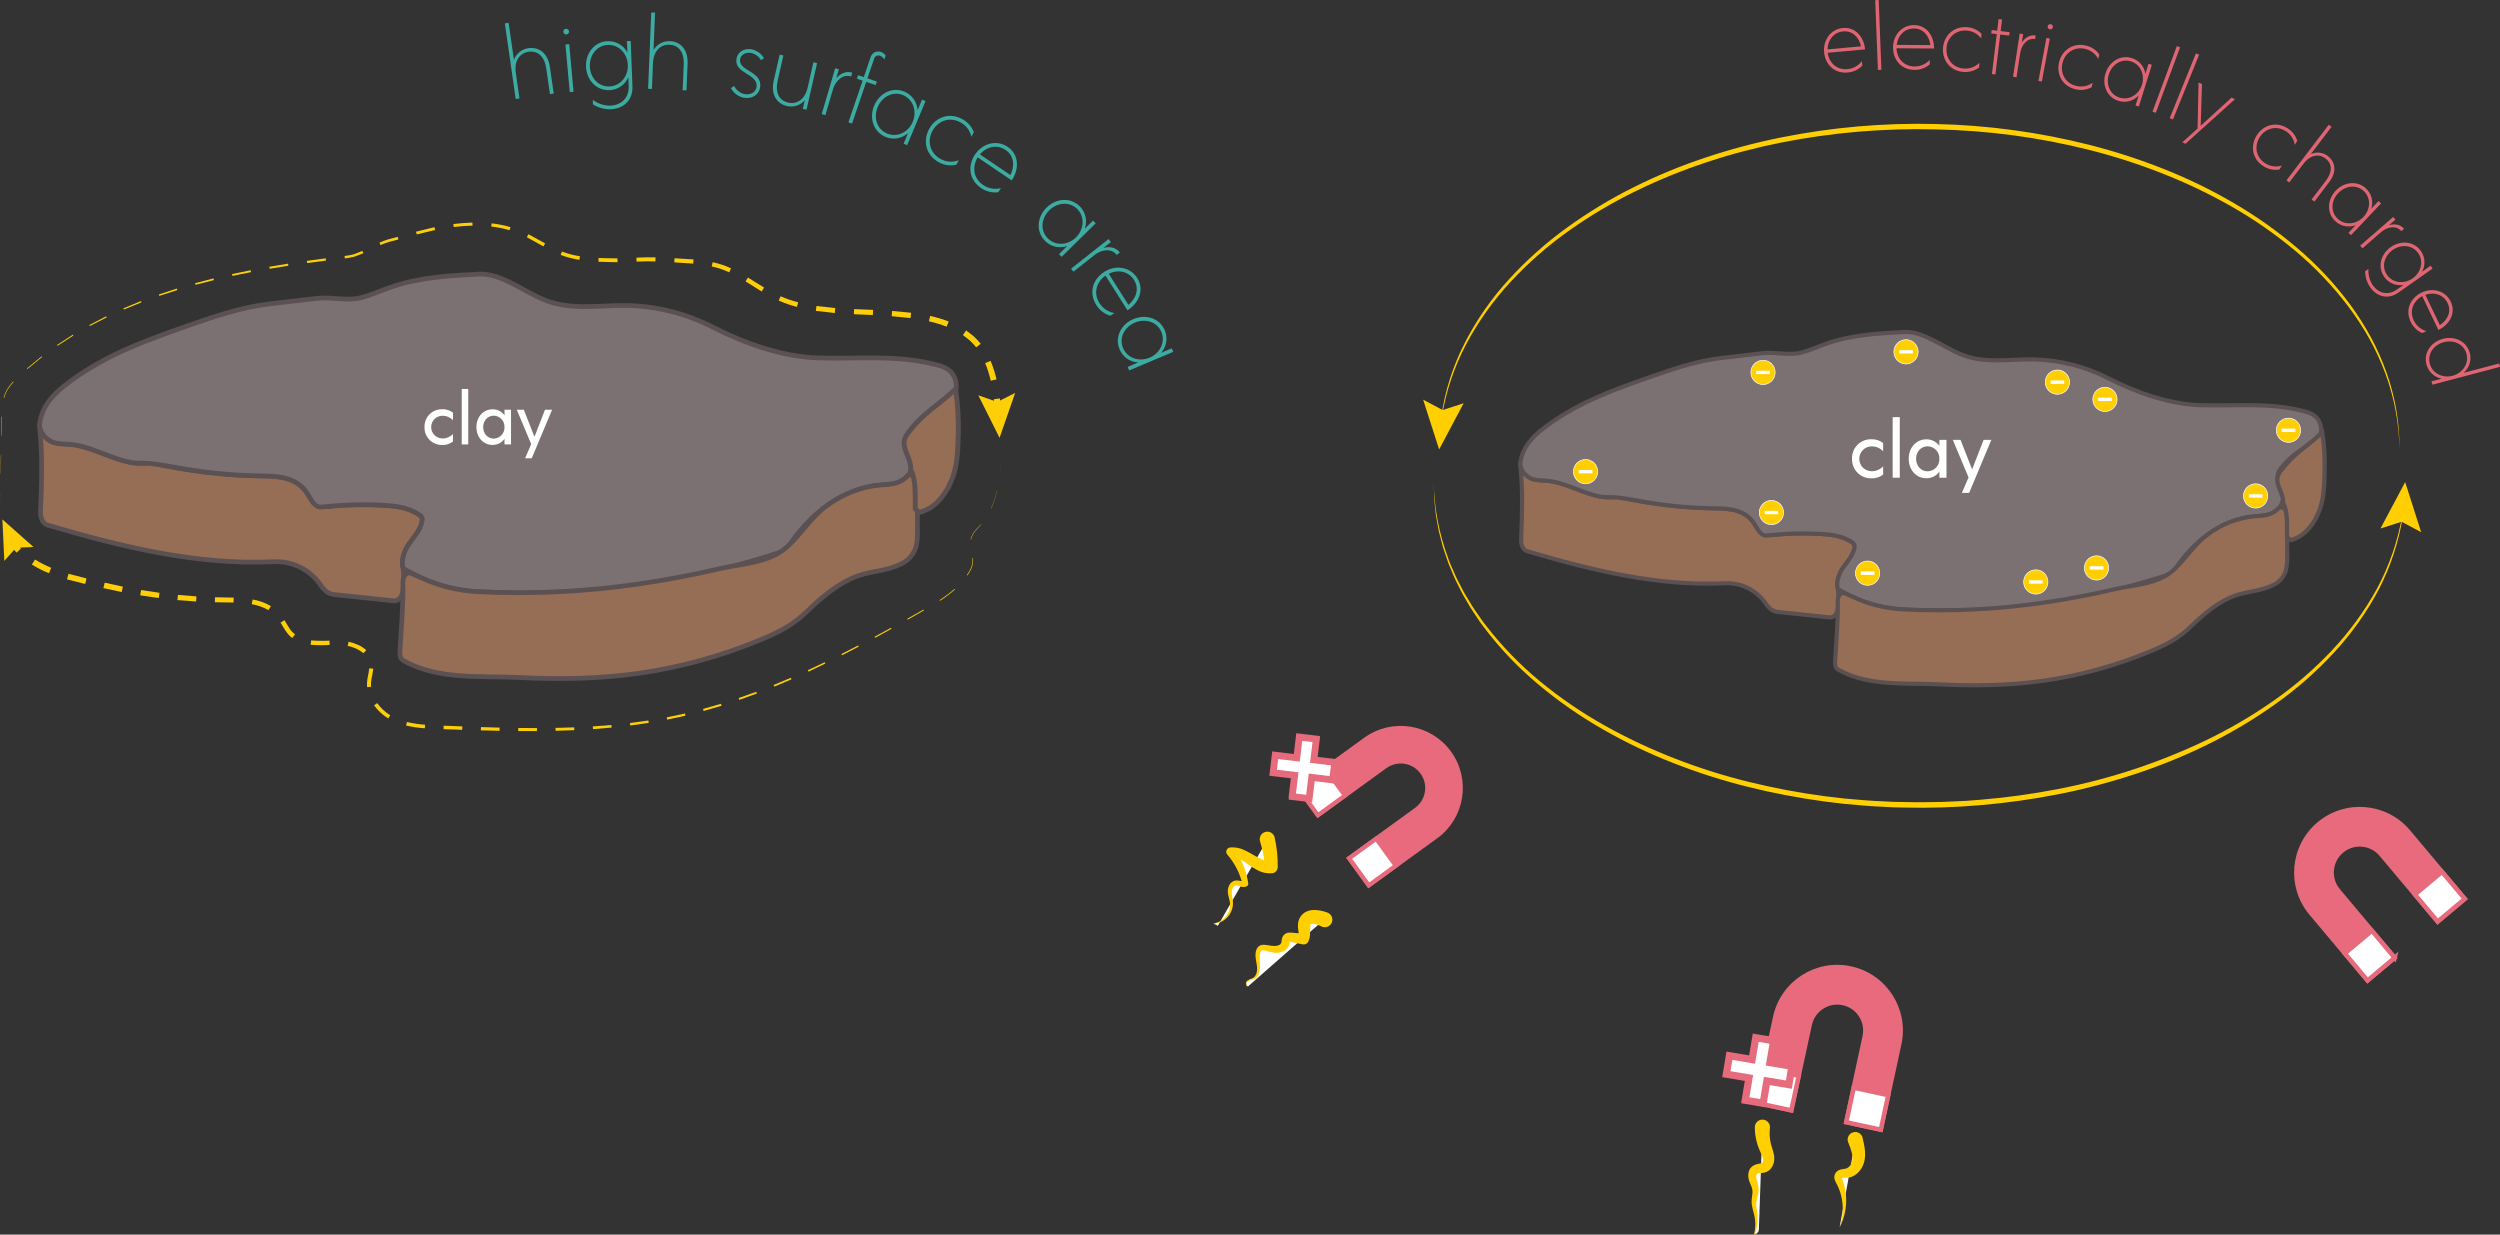 <?xml version="1.0" encoding="UTF-8"?><svg xmlns="http://www.w3.org/2000/svg" viewBox="0 0 1320.4 652.05"><rect x="0" y="0" width="1320.4" height="652.05" fill="#333333" stroke="none"/><defs><style>.f,.g{stroke-width:2.49px;}.f,.g,.h,.i,.j,.k,.l,.m,.n,.o,.p{stroke-miterlimit:10;}.f,.g,.h,.k,.l,.n{stroke:#5b5052;}.f,.h,.l,.n{fill:#966d55;}.g,.k{fill:#7c7172;}.h{stroke-width:2.59px;}.q,.r,.s,.t,.o,.p{fill:#fff;}.u,.j{fill:#ffcf01;}.v{fill:#fecf08;}.w{fill:#df6572;}.x{fill:#3caba2;}.r{stroke-miterlimit:10;stroke-width:2.36px;}.r,.s,.i,.t,.m,.o,.p{stroke:#e66b7c;}.s{stroke-miterlimit:10;stroke-width:2.36px;}.i{stroke-width:2.36px;}.i,.m{fill:#e86a7c;}.j{stroke:#fff;stroke-width:.35px;}.k,.l{stroke-width:2.18px;}.t{stroke-miterlimit:10;stroke-width:2.24px;}.m{stroke-width:2.24px;}.n{stroke-width:2.26px;}.o{stroke-width:3.62px;}.p{stroke-width:3.82px;}</style></defs><g id="a"/><g id="b"><g id="c"><path class="m" d="M696.07,430.54l12.44-9.02,23-16.67c6.27-4.58,15.06-3.21,19.64,3.05s3.21,15.06-3.05,19.64l-.09,.07-23,16.67-12.44,9.02,10.35,14.28,35.44-25.69c14.19-10.25,17.38-30.06,7.13-44.25-10.25-14.19-30.06-17.38-44.25-7.13l-.09,.06-35.44,25.69,10.35,14.28Z"/><rect class="t" x="716.06" y="446.44" width="17.64" height="17.64" transform="translate(-129.21 512.14) rotate(-35.94)"/><rect class="t" x="689.21" y="409.4" width="17.64" height="17.64" transform="translate(-112.59 489.33) rotate(-35.94)"/><path class="i" d="M946.05,586.41l3.43-15.88,6.34-29.36c1.72-8.02,9.61-13.14,17.64-11.42,8.02,1.72,13.14,9.61,11.42,17.64v.06l-6.35,29.36-3.43,15.88,18.23,3.94,9.77-45.24c3.93-18.08-7.54-35.93-25.63-39.86-18.08-3.93-35.93,7.54-39.86,25.63l-.02,.09-9.77,45.24,18.23,3.94Z"/><rect class="r" x="976.86" y="576.21" width="18.65" height="18.65" transform="translate(205.65 1425.88) rotate(-77.81)"/><rect class="r" x="929.58" y="566" width="18.65" height="18.65" transform="translate(178.34 1371.61) rotate(-77.81)"/><path class="i" d="M1264.73,505.85l-10.45-12.44-19.32-23c-5.29-6.27-4.49-15.65,1.78-20.94,6.27-5.29,15.65-4.49,20.94,1.78l.04,.05,19.32,23,10.45,12.44,14.28-12-29.77-35.44c-11.9-14.17-33.04-16.01-47.21-4.11-14.17,11.9-16.01,33.04-4.11,47.21l29.77,35.44,14.28-12Z"/><rect class="s" x="1279.31" y="464.27" width="18.65" height="18.65" transform="translate(-2.7 939.79) rotate(-40.03)"/><rect class="s" x="1242.27" y="495.38" width="18.65" height="18.65" transform="translate(-31.38 923.26) rotate(-40.03)"/><path class="q" d="M699.48,485.6c-3.29-1.35-7.78-2.4-9.83,.51-1.95,2.75,.14,6.77-1.17,9.87l-6.48-.94c-.63-.17-1.31-.11-1.91,.16-1.01,.61-.89,2.07-1.23,3.2-.59,1.93-2.78,2.96-4.8,3.03s-3.98-.58-5.98-.9c-.63-.14-1.28-.12-1.89,.06-.96,.49-1.62,1.43-1.76,2.5-.52,2.4,.14,4.88,.28,7.33,.13,2.45-.52,5.28-2.69,6.42-1.05,.55-2.36,.64-3.26,1.41s-.76,2.73,.43,2.7"/><path class="u" d="M697.96,489.3c-1.19-.61-2.45-1.05-3.76-1.32-.41-.08-.83-.1-1.25-.06-.17,0-.33,.05-.48,.13-.21,.16-.36,.41-.39,.67-.12,.64-.17,1.29-.14,1.94,0,.82,.04,1.76-.02,2.84-.05,1.24-.33,2.45-.83,3.58l-.1,.23c-.51,1.11-1.72,1.72-2.92,1.48l-6.25-1.27c-.54-.12-.85-.14-.74-.17,.12-.05,.23-.12,.32-.21,.11-.11,.15-.23,.12-.21-.15,.31-.25,.64-.3,.98-.06,.28-.14,.61-.26,.99-.13,.41-.31,.8-.52,1.17-.83,1.32-2.1,2.3-3.59,2.76-1.28,.41-2.63,.53-3.96,.35-1.13-.16-2.25-.41-3.34-.73-.51-.14-1-.27-1.48-.39-.38-.11-.77-.17-1.16-.19-.22-.01-.43,.06-.59,.2-.25,.24-.45,.53-.57,.85-.31,.87-.46,1.79-.45,2.71-.06,1.99,.4,4.15,.07,6.45-.14,1.14-.53,2.24-1.12,3.23-.61,1.01-1.57,1.76-2.69,2.11-1.02,.16-1.99,.54-2.85,1.1-.33,.38-.49,.87-.46,1.37-.03,.54,.37,1,.91,1.05-.28,.03-.55-.08-.74-.28-.18-.21-.31-.47-.35-.75-.1-.57,.03-1.15,.36-1.62,.83-.72,1.81-1.25,2.87-1.54,1.88-.78,2.6-2.86,2.65-4.81,.08-1.96-.57-3.98-.78-6.23-.14-1.2-.07-2.41,.22-3.59,.19-.7,.52-1.34,.99-1.89,.57-.65,1.34-1.07,2.19-1.19,.67-.08,1.34-.07,2,.04,.56,.07,1.11,.15,1.64,.23,.97,.18,1.95,.28,2.93,.32,.79,.03,1.58-.12,2.3-.45,.55-.22,.99-.63,1.25-1.16,.03-.1,.06-.2,.08-.3,.02-.13,.05-.32,.07-.57,.05-.72,.21-1.43,.45-2.1,.23-.57,.59-1.08,1.05-1.49,.5-.44,1.1-.74,1.74-.89,.8-.15,1.62-.17,2.43-.05l6.35,.57-3.03,1.71c.16-1.27,.11-2.56-.16-3.81-.15-1.07-.18-2.15-.1-3.23,.13-1.47,.66-2.87,1.54-4.06,.95-1.26,2.26-2.19,3.76-2.68,1.25-.4,2.56-.57,3.88-.5,2.13,.13,4.22,.57,6.22,1.32h.04c2.09,.74,3.19,3.03,2.46,5.12-.73,2.08-3,3.18-5.09,2.46-.15-.06-.31-.12-.45-.19Z"/><path class="q" d="M669.37,443.46c1.26,4.71,1.97,9.55,2.11,14.42-7.7,1.15-13.66-8.45-21.43-7.97,3.88,4.91,6.52,10.69,7.7,16.84-1.56,.74-3.37-.61-5.09-.4-1.99,.24-3.14,2.5-3.15,4.51s.74,3.94,.91,5.94c.25,5.53-3.82,10.31-9.31,10.95l2.1,1.21"/><path class="u" d="M673.23,442.43c1.14,5.04,1.68,10.2,1.61,15.36v.22c-.03,1.63-1.25,2.99-2.86,3.19-2.55,.25-5.12-.23-7.4-1.38-1.89-.95-3.69-2.06-5.39-3.32-1.47-1.09-3-2.09-4.59-2.98-1.34-.78-2.85-1.21-4.39-1.26l1.69-3.8c3.87,5.32,6.4,11.5,7.37,18.01l.02,.11c.1,.66-.26,1.3-.87,1.57-.95,.38-2,.43-2.98,.14-.79-.2-1.4-.44-1.92-.55-.4-.12-.83-.1-1.22,.05-.42,.2-.77,.51-1.01,.9-.3,.46-.51,.97-.62,1.51-.11,.58-.14,1.18-.08,1.77,.09,1.26,.43,2.61,.58,4.07,.27,2.96-.69,5.9-2.67,8.11-1.84,2.2-4.51,3.54-7.37,3.73l.04-.2,2.05,1.3-2.16-1.11c-.05-.03-.07-.09-.04-.14,.02-.03,.04-.05,.08-.06h.01c2.69-.4,5.1-1.88,6.66-4.1,1.58-2.09,2.22-4.73,1.77-7.31-.24-1.28-.69-2.58-.93-4.05-.14-.77-.17-1.57-.09-2.35,.1-.83,.35-1.63,.74-2.37,.43-.82,1.08-1.5,1.88-1.96,.86-.46,1.84-.62,2.8-.47,.84,.11,1.53,.31,2.1,.39,.35,.1,.73,.08,1.07-.08l-.85,1.68c-1.38-5.79-4.13-11.17-8.03-15.67-.83-.95-.73-2.4,.22-3.23,.36-.31,.8-.5,1.27-.55l.2-.02c2.36-.17,4.73,.25,6.88,1.23,1.89,.85,3.72,1.81,5.48,2.9,1.51,.94,3.1,1.74,4.75,2.41,1.25,.53,2.63,.69,3.97,.45l-2.86,3.42c-.34-4.58-1.21-9.1-2.6-13.47-.7-2.1,.43-4.36,2.53-5.06,2.1-.7,4.36,.43,5.06,2.53,.01,.03,.02,.07,.03,.1,.04,.11,.07,.22,.09,.33v.03Z"/><path class="q" d="M979.95,602.19c1.05,3.31,2.11,6.74,1.64,10.18s-2.92,6.87-6.36,7.27c-1.51,.18-3.45-.04-4.16,1.3-.52,.97,0,2.13,.45,3.13,3.42,7.66,3.46,16.39,.11,24.08"/><path class="u" d="M983.76,600.99c.63,2.37,1.06,4.79,1.28,7.23,.1,1.37,.04,2.74-.17,4.1-.22,1.45-.7,2.85-1.4,4.14-.69,1.31-1.63,2.47-2.75,3.43-1.19,1.02-2.62,1.73-4.16,2.04-.39,.07-.77,.12-1.17,.14-.36,.02-.66,.01-.95,.01-.56-.01-1.02-.02-1.31,0-.32,.03-.27,.04-.22-.11,.04-.09-.04-.26-.06-.01,.03,.39,.12,.77,.27,1.13l.57,1.66,.48,1.7,.38,1.72c.43,2.29,.6,4.61,.52,6.94-.15,4.55-1.33,9.01-3.45,13.04,1.46-4.16,1.95-8.59,1.45-12.97-.24-2.13-.71-4.22-1.42-6.24l-.56-1.48-.65-1.43-.74-1.41c-.36-.63-.63-1.32-.79-2.03-.11-.5-.12-1.02-.05-1.53,.1-.59,.32-1.15,.67-1.65,.35-.48,.79-.88,1.31-1.18,.41-.23,.86-.42,1.32-.54,.66-.16,1.33-.28,2-.36,.27-.04,.52-.07,.72-.12,.19-.05,.32-.09,.48-.15,1.31-.62,2.28-1.78,2.69-3.17,.25-.73,.38-1.49,.36-2.26,0-.86-.11-1.72-.3-2.56-.5-1.95-1.16-3.85-1.96-5.7-.83-2.05,.17-4.39,2.22-5.21s4.39,.17,5.21,2.22c.08,.19,.14,.38,.18,.58Z"/><path class="q" d="M930.82,595.59c-.17,3.64,.38,7.27,1.63,10.69,.79,1.73,1.35,3.55,1.67,5.43,.17,1.89-.55,4.03-2.26,4.86-1.51,.73-3.44,.3-4.85,1.21-1.56,1.01-1.79,3.25-1.35,5.06s1.37,3.5,1.53,5.36c.2,2.19-.69,4.33-.82,6.52-.14,2.36,.61,4.67,.98,7,.54,3.38,.29,6.83-.71,10.1,1.25-.17,2.21-1.19,2.32-2.44"/><path class="u" d="M934.81,595.78c-.26,2.23-.2,4.49,.17,6.71,.19,1.13,.47,2.25,.82,3.35,.5,1.39,.88,2.82,1.16,4.27,.07,.43,.11,.87,.14,1.3,.02,.48,0,.96-.04,1.44-.1,.97-.36,1.92-.78,2.8-.46,.99-1.14,1.85-1.99,2.53-.86,.67-1.88,1.1-2.96,1.25-.89,.14-1.58,.13-2.1,.17-.31,.01-.63,.06-.93,.14-.18,.06-.33,.19-.41,.37-.18,.33-.28,.69-.3,1.06-.04,.47-.02,.94,.08,1.4,.1,.53,.26,1.11,.44,1.73,.49,1.41,.75,2.88,.76,4.37-.11,1.41-.37,2.8-.8,4.15-.34,1.13-.51,2.31-.48,3.49,.08,2.38,.81,5.07,.72,7.77-.02,2.66-.51,5.3-1.44,7.8l-.23-.28c1.21-.1,2.18-1.03,2.34-2.23-.04,1.32-1,2.43-2.29,2.66-.11,.02-.22-.06-.24-.17h0s0-.06,0-.08v-.03c.61-2.49,.77-5.06,.48-7.6-.15-1.25-.39-2.49-.74-3.71-.38-1.29-.69-2.59-.92-3.91-.2-1.41-.18-2.84,.05-4.25,.22-1.17,.31-2.36,.27-3.55-.17-1.1-.52-2.18-1.02-3.17-.25-.6-.53-1.24-.77-1.97-.26-.79-.41-1.62-.45-2.45-.05-.93,.09-1.86,.41-2.74,.38-1.06,1.08-1.97,2-2.61,.83-.54,1.77-.9,2.75-1.06,.77-.15,1.38-.23,1.76-.35,.41-.13,.45-.21,.55-.34,.12-.18,.22-.39,.27-.6,.08-.32,.12-.65,.1-.97,0-.17-.03-.34-.06-.51-.04-.2-.09-.41-.15-.62-.37-1.07-.81-2.11-1.31-3.11-1.85-4.02-2.82-8.4-2.84-12.83v-.07c0-2.21,1.81-4,4.02-3.99,2.19,0,3.96,1.77,3.99,3.95,0,.16,0,.33-.03,.49Z"/><path class="o" d="M682.44,420.71l1.35-11.22-11.38-1.37,1.11-9.25,11.38,1.37,1.33-10.97,9.01,1.09-1.33,10.97,11.06,1.33-1.11,9.25-11.06-1.33-1.35,11.22-9.01-1.08Z"/><path class="p" d="M921.76,581.11l1.98-11.78-11.95-2,1.63-9.72,11.95,2,1.94-11.52,9.46,1.59-1.94,11.52,11.61,1.94-1.63,9.72-11.61-1.94-1.98,11.78-9.46-1.59Z"/></g><g id="d"><path class="l" d="M973.56,299.64c-2.12,3.01-3.96,7.47-2.86,11.49,.46,2.44,.19,5.29,.02,9.48-.13,3.24-2.05,5.72-4.29,5.49-8.83-.93-17.65-1.86-26.48-2.79-1.63-.02-3.23-.51-4.59-1.41-1.19-1.06-2.23-2.27-3.1-3.61-4.94-6.86-13.04-10.71-21.48-10.23-35.14,1.64-69.76-6.78-104.21-16.94-1.96-.58-3.29-3.17-3.18-6.06,.49-13.1,1.02-25.3-.34-38.29,.28-.41-.37-1.82-.07-2.23-.26,3.77,3.14,7.12,5.72,8.19,2.68,1.13,5.52,.94,8.31,1.16,12.11,1.02,24.46,10.6,36.5,8.56,.32-.06,.64-.05,.96,.02,16.89,3.77,34.13,5.79,51.44,6.01,7.55,.09,16.22,.55,21.08,8.85,2.03,3.47,4.96,5.62,8.09,5.29,8.89-.92,17.84-1.12,26.76-.61,5.61,.35,11.37,1,16.45,4.46,.53,.3,.93,.78,1.15,1.35,.15,.7,.11,1.42-.11,2.1-1.04,4.05-3.66,6.68-5.78,9.73Z"/><path class="k" d="M1225.88,227.75c-.29,2.66-1.82,5.03-4.14,6.37-1.11,.73-2.28,1.38-3.49,1.95-5.07,2.6-9.54,6.24-13.12,10.67-1.07,1.13-1.8,2.55-2.1,4.08-.61,4.33,3.27,8.07,2.84,12.55-.26,2.06-1.23,3.95-2.75,5.37-.71,.77-1.55,1.41-2.47,1.91-3.07,1.79-6.67,1.76-10.05,2.04-16.39,1.38-32.28,12.46-43.26,30.09-45.73,15.31-93.96,21.78-142.11,19.08-9.44-.45-18.69-2.79-27.21-6.87-2.43-1.13-4.85-2.42-7.32-3.86-1.1-4.02,.74-8.47,2.86-11.49,.5-.69,1-1.38,1.52-2.04,1.73-2.29,3.46-4.58,4.27-7.69,.22-.68,.26-1.4,.11-2.1-.22-.57-.62-1.04-1.15-1.35-5.09-3.45-10.85-4.11-16.45-4.46-9.54-.54-19.11-.27-28.6,.82-2.68,.31-4.31-1.98-5.98-5.02-4.81-8.76-13.66-9.23-21.35-9.32-7.27-.09-14.53-.53-21.78-1.26-7.17-.72-14.2-1.91-21.33-3.2-3.01-.53-6.02-1-9.03-1.32-2.88-.28-5.76,.06-8.62-.44-3.2-.66-6.33-1.58-9.37-2.76-6.19-2.29-12.36-5.08-18.77-5.62-2.79-.22-5.63-.03-8.31-1.16-2.58-1.07-5.98-4.42-5.72-8.19,0-.15,.02-.29,.04-.44,1.21-8.03,6.41-13.31,11.39-17.23,17.54-13.78,37.15-20.74,56.55-27.55,11.3-3.95,22.13-7.66,33.69-9.6,2.45-.41,4.91-.69,7.38-.97,6.37-.75,12.73-1.47,19.1-2.23,6.3-.72,13.68,1.32,19.9-.22,4.48-1.1,8.83-3.11,13.25-4.68,13.53-4.8,27.56-5.55,41.46-6.28,10.31-.5,20.76,8.32,30.74,12.14,12.15,4.68,24.98,2.13,37.58,2.35,13.89,.3,27.52,3.78,39.86,10.17,15.09,7.69,32.32,13.53,48.32,14.03,18.58,.56,36.72-1.69,55.17,3.33,2.14,.45,4.14,1.44,5.78,2.89,1.94,1.99,2.91,4.73,2.66,7.5Z"/><path class="l" d="M1208.02,293.24c.15,2.83-.13,5.66-.82,8.41-.02,.06-.04,.09-.06,.16-1.16,3.27-3.62,5.91-6.8,7.31-6.39,3.17-13.31,3.14-19.88,5.46-8.14,2.89-16.1,9.24-23.01,16.01-7.01,6.86-13.91,10.18-22.15,13.59-17.67,7.34-36.18,12.46-55.11,15.24-18.65,2.7-37.43,2.97-56.14,2.03-16.7-.84-36.93,1.23-52.71-7.52-.83-.37-1.5-1.05-1.86-1.88-.27-.93-.35-1.9-.24-2.86,.58-10.78,1.6-20.98,1.37-31.52-.07-3.01,1.9-5.21,3.88-4.26,1.22,.59,2.46,1.06,3.55,1.58,8.52,4.08,17.78,6.42,27.21,6.87,24.84,1.23,49.74,.02,74.34-3.6,12.46-1.81,24.88-4.16,37.25-7.05,9.6-2.23,22.78-2.5,31.11-10.11,6.38-5.83,11.13-13.74,18.03-18.77,7.17-5.41,15.7-8.75,24.64-9.64,3.38-.28,6.97-.25,10.05-2.04,.21-.1,.41-.21,.61-.35,.68-.45,1.3-.98,1.86-1.57,1.89-1.98,4.53-.17,4.71,3.21,.08,1.56,.09,3.14,.1,4.7,0,1.48,.02,2.92,.02,4.39,.02,4.05,.04,8.13,.07,12.21Z"/><path class="n" d="M1224.12,271.77c-1.46,3.31-3.53,6.3-6.1,8.84-2.22,2.21-4.98,3.81-7.99,4.66-.75-.42-1.45-.93-2.09-1.5,0-1.53-.02-3.03-.02-4.56-.02-4.82-.05-9.84-2.14-13.79,.45-4.66-3.58-8.54-2.95-13.04,.31-1.59,1.07-3.06,2.18-4.24,3.77-4.79,8.17-9.04,13.09-12.63,1.98-1.56,4.91-3.94,8.46-7.08,.96,6.64,1.37,13.35,1.22,20.06-.19,8.76-.35,16.04-3.65,23.29Z"/><path class="u" d="M1269.19,272.01c-2.1,13.66-6.4,26.89-12.74,39.18-6.46,12.23-14.5,23.56-23.92,33.7-9.41,10.14-19.84,19.27-31.14,27.24-11.27,8-23.17,15.08-35.58,21.17-12.41,6.09-25.22,11.3-38.35,15.6-13.12,4.33-26.49,7.85-40.04,10.52-13.55,2.67-27.23,4.61-40.99,5.79-13.76,1.23-27.57,1.66-41.38,1.3-1.73-.04-3.45-.04-5.18-.12l-5.17-.27c-3.45-.2-6.9-.29-10.34-.64l-10.32-.91-10.28-1.24c-13.69-1.84-27.26-4.43-40.67-7.76-13.41-3.34-26.58-7.55-39.44-12.61-12.87-5.03-25.35-11.01-37.33-17.9-12-6.87-23.36-14.79-33.95-23.67-10.61-8.87-20.18-18.92-28.51-29.96l-1.56-2.06c-.53-.68-.97-1.43-1.46-2.14l-2.88-4.31c-1-1.41-1.84-2.92-2.71-4.41l-2.61-4.47c-.84-1.51-1.56-3.08-2.35-4.62-.75-1.55-1.59-3.06-2.26-4.66l-2-4.78-1-2.39c-.31-.81-.56-1.63-.84-2.45l-1.66-4.9-.41-1.23-.33-1.25-.65-2.5c-.42-1.67-.9-3.33-1.27-5.01l-.93-5.09-.46-2.54c-.17-.84-.2-1.71-.31-2.56l-.53-5.14c-.24-1.71-.18-3.44-.26-5.15l-.14-5.16c.25,13.76,2.84,27.38,7.66,40.27,.29,.8,.56,1.62,.88,2.42l1.03,2.36,2.06,4.71c.69,1.57,1.55,3.06,2.32,4.59,.8,1.51,1.54,3.06,2.4,4.54l2.66,4.4c.89,1.47,1.74,2.95,2.75,4.33l2.92,4.23c.5,.7,.95,1.43,1.48,2.09l1.58,2.02c8.39,10.84,17.97,20.71,28.56,29.41,10.59,8.7,21.93,16.45,33.88,23.14,11.96,6.69,24.37,12.53,37.15,17.48,12.77,4.98,25.86,9.12,39.17,12.38,13.31,3.27,26.8,5.8,40.39,7.58l10.21,1.2,10.24,.87c3.41,.34,6.84,.42,10.26,.61l5.13,.25c1.71,.07,3.43,.06,5.14,.1,3.43,.03,6.85,.15,10.28,.11l10.28-.15,10.27-.46,2.57-.12,2.56-.2,5.12-.4c13.66-1.13,27.25-3,40.71-5.62,26.95-5.18,53.12-13.78,77.89-25.6,12.36-5.92,24.22-12.83,35.47-20.66,11.27-7.8,21.71-16.75,31.12-26.71,9.43-9.96,17.55-21.08,24.17-33.1,6.48-12.13,10.96-25.21,13.29-38.76l.36,.05Z"/><polygon class="u" points="1257.26 279.15 1268.43 275.55 1278.77 281.1 1270.32 254.63 1257.26 279.15"/><path class="q" d="M978.15,242.31c-.18-5.52,4.14-10.13,9.66-10.31,.18,0,.36,0,.54,0,2.25-.1,4.46,.61,6.24,2v4.36c-1.52-1.65-3.67-2.6-5.92-2.6-3.62-.07-6.61,2.81-6.68,6.44-.07,3.62,2.81,6.61,6.44,6.68,.08,0,.16,0,.25,0,2.25,0,4.39-.95,5.92-2.6v4.36c-1.78,1.39-3.99,2.1-6.24,2-5.52,.12-10.08-4.26-10.2-9.78,0-.18,0-.36,0-.54Z"/><path class="q" d="M999.63,220.31h3.76v31.99h-3.76v-31.99Z"/><path class="q" d="M1028.07,232.31v20h-3.76v-3.2c-1.58,2.2-4.13,3.5-6.84,3.48-5.56,0-9.36-4.52-9.36-10.28s3.8-10.28,9.36-10.28c2.71-.02,5.26,1.28,6.84,3.48v-3.2h3.76Zm-3.76,10c.13-3.52-2.62-6.47-6.14-6.6h-.06c-3.6,0-6.12,2.96-6.12,6.6s2.52,6.64,6.12,6.64c3.54-.11,6.31-3.07,6.2-6.61v-.03h0Z"/><path class="q" d="M1051.75,232.31l-11.72,28h-3.84l3.52-8.16-8.32-19.84h4.08l6.12,15.6,6.08-15.6h4.08Z"/><path class="u" d="M761.2,220.09c1.97-13.58,6.16-26.75,12.42-38.96,6.26-12.23,14.13-23.55,23.42-33.67,9.27-10.13,19.55-19.28,30.68-27.31,11.12-8.04,22.88-15.16,35.16-21.28,12.27-6.13,24.97-11.37,38-15.68,13.01-4.34,26.27-7.87,39.72-10.57,26.91-5.41,54.33-7.8,81.76-7.13,27.44,.61,54.72,4.32,81.32,11.06,13.29,3.38,26.35,7.61,39.1,12.68,12.76,5.05,25.12,11.06,36.96,17.98,11.86,6.91,23.08,14.85,33.53,23.75,10.47,8.88,19.88,18.94,28.05,29.98,4.05,5.53,7.72,11.34,10.98,17.37,3.24,6.04,6.01,12.32,8.28,18.79,4.58,12.93,6.86,26.56,6.73,40.27-.09-6.83-.77-13.63-2.02-20.34-1.23-6.7-3.05-13.29-5.42-19.68-2.36-6.39-5.21-12.58-8.52-18.53-3.33-5.93-7.05-11.63-11.16-17.06-8.22-10.85-17.65-20.72-28.1-29.44-10.44-8.72-21.64-16.5-33.46-23.23-11.82-6.73-24.11-12.6-36.78-17.56-12.66-4.99-25.63-9.15-38.83-12.46-26.42-6.61-53.51-10.21-80.74-10.72-27.23-.69-54.45,1.61-81.17,6.87-13.35,2.64-26.52,6.1-39.44,10.37-6.46,2.14-12.84,4.48-19.15,7.03-6.29,2.58-12.5,5.35-18.61,8.33-12.23,5.95-23.96,12.9-35.06,20.76-11.11,7.86-21.38,16.83-30.67,26.78-9.3,9.94-17.26,21.06-23.68,33.08-6.4,12.06-10.78,25.08-12.97,38.55l-.35-.05Z"/><polygon class="u" points="773.04 212.98 761.94 216.57 751.65 211.08 760.09 237.39 773.04 212.98"/><path class="w" d="M965.31,27.88c.69,5.21,4.7,9.15,10.39,8.64,3.06-.24,5.86-1.8,7.68-4.26l.21,2.39c-2.04,2.13-4.8,3.43-7.74,3.66-7.12,.64-11.87-4.39-12.43-10.77s3.47-12.16,9.95-12.75c6.66-.6,11.12,4.82,11.69,11.3l-19.76,1.79Zm17.62-3.4c-1.01-4.67-4.44-8.34-9.4-7.9-5.05,.46-8.21,4.58-8.29,9.5l17.69-1.6Z"/><path class="w" d="M990.41,.08l1.84-.08,1.43,36.86-1.84,.08L990.41,.08Z"/><path class="w" d="M1001.66,25.51c.19,5.26,3.79,9.57,9.51,9.6,3.06,.05,6-1.23,8.06-3.5l-.02,2.4c-2.24,1.92-5.1,2.96-8.05,2.9-7.15-.04-11.39-5.51-11.34-11.92s4.62-11.77,11.13-11.74c6.69,.04,10.6,5.87,10.55,12.37l-19.83-.12Zm17.87-1.69c-.56-4.75-3.61-8.74-8.6-8.77-5.07-.03-8.61,3.77-9.16,8.66l17.76,.11Z"/><path class="w" d="M1026.22,25.34c.48-6.39,5.44-11.49,12.57-10.98,2.95,.15,5.73,1.41,7.79,3.52l-.18,2.48c-1.81-2.5-4.65-4.05-7.74-4.21-5.35-.48-10.08,3.46-10.56,8.81-.02,.17-.03,.34-.03,.51-.4,5.43,3.12,10.3,9.1,10.73,3.08,.28,6.12-.84,8.28-3.06l-.19,2.48c-2.35,1.79-5.28,2.64-8.23,2.37-7.13-.51-11.28-6.27-10.81-12.66Z"/><path class="w" d="M1061.17,18.78l-4.72-.56-2.56,21.11-1.83-.22,2.56-21.11-2.93-.35,.22-1.79,2.93,.35,.74-6.13,1.83,.22-.74,6.13,4.72,.56-.22,1.79Z"/><path class="w" d="M1075.15,18.74l-.29,1.91c-3.95-.74-7.15,2.79-7.85,7.35l-1.97,12.81-1.82-.28,3.51-22.8,1.82,.28-.69,4.47c1.47-2.3,3.97-4.25,7.3-3.75Z"/><path class="w" d="M1080.83,20.05l1.81,.33-4.21,22.68-1.81-.33,4.21-22.68Zm.68-6.16c.13-.75,.85-1.25,1.61-1.12,.75,.13,1.25,.85,1.12,1.61h0c-.13,.76-.85,1.26-1.61,1.13-.75-.13-1.25-.85-1.12-1.61h0Z"/><path class="w" d="M1087.5,32.95c1.46-6.24,7.15-10.51,14.12-8.9,2.89,.61,5.44,2.28,7.14,4.69l-.57,2.43c-1.39-2.75-3.96-4.72-6.98-5.36-5.84-1.35-10.66,2.26-11.91,7.56-1.24,5.3,1.48,10.67,7.31,12.02,3,.76,6.17,.12,8.65-1.74l-.57,2.43c-2.6,1.41-5.63,1.79-8.49,1.06-6.96-1.61-10.16-7.95-8.7-14.19Z"/><path class="w" d="M1136.52,34.23l-6.86,22.03-1.76-.54,1.65-5.29c-2.7,2.92-6.84,4.03-10.64,2.85-6.12-1.89-8.79-8.36-6.88-14.49,1.92-6.17,7.8-10,13.92-8.11,3.8,1.16,6.59,4.41,7.15,8.34l1.66-5.33,1.76,.54Zm-5.21,10.51c1.62-5.2-.75-10.76-5.86-12.34s-10.05,1.72-11.67,6.92,.59,10.66,5.7,12.24,10.21-1.63,11.83-6.82Z"/><path class="w" d="M1149.72,24.34l1.73,.64-12.85,34.61-1.73-.64,12.85-34.61Z"/><path class="w" d="M1159.79,28.2l1.71,.69-13.84,34.22-1.71-.69,13.84-34.22Z"/><path class="w" d="M1180.42,52.38l-26.14,23.56-1.68-.77,8.07-7.27,.52-24.34,1.8,.83-.67,22.04,16.3-14.87,1.8,.83Z"/><path class="w" d="M1191.86,71.57c3.39-5.45,10.15-7.67,16.21-3.9,2.54,1.5,4.41,3.91,5.25,6.73l-1.32,2.12c-.43-3.05-2.23-5.75-4.88-7.32-5.09-3.16-10.82-1.28-13.7,3.34s-2.03,10.58,3.06,13.74c2.59,1.68,5.81,2.09,8.74,1.13l-1.32,2.12c-2.91,.5-5.9-.11-8.37-1.72-6.07-3.76-7.06-10.79-3.67-16.24Z"/><path class="w" d="M1230.19,96.17l-7.82,10.29-1.47-1.11,7.54-9.92c3.69-4.85,3.28-9.1-.25-11.78-3.3-2.5-7.88-2.04-11.57,2.81l-7.54,9.92-1.47-1.11,22.35-29.4,1.47,1.11-10.95,14.41c2.93-1.34,6.36-.97,8.92,.97,3.89,2.95,5.12,8.11,.79,13.81Z"/><path class="w" d="M1257.58,107.45l-15.88,16.76-1.34-1.27,3.81-4.02c-3.71,1.44-7.91,.6-10.79-2.14-4.65-4.4-4.18-11.39,.24-16.05,4.45-4.69,11.41-5.54,16.06-1.14,2.89,2.72,3.96,6.87,2.72,10.65l3.84-4.06,1.34,1.27Zm-9.31,7.15c3.75-3.96,4.08-10,.2-13.67s-9.77-2.88-13.52,1.07-4.18,9.84-.3,13.51,9.87,3.04,13.62-.91Z"/><path class="w" d="M1269.73,120.82l-1.46,1.27c-2.52-3.11-7.24-2.49-10.73,.54l-9.79,8.51-1.21-1.39,17.43-15.15,1.21,1.39-3.42,2.97c2.61-.8,5.77-.68,7.98,1.85Z"/><path class="w" d="M1266.76,154.53c-5.97,4.19-11.82,1.65-14.88-2.73-1.75-2.51-2.69-5.49-2.72-8.55l1.77-1.18c-.21,3.02,.59,6.02,2.26,8.54,2.96,4.23,7.96,5.73,12.81,2.27l3.44-2.41c-3.94,.68-7.92-.98-10.2-4.27-3.67-5.24-1.81-12,3.44-15.69,5.29-3.71,12.28-3.15,15.96,2.09,2.28,3.24,2.5,7.5,.57,10.96l4.51-3.22,1.06,1.51-18.01,12.68Zm7.49-7.5c4.46-3.13,6-8.99,2.93-13.36s-8.99-4.78-13.45-1.65-6.07,8.81-3,13.18,9.06,4.96,13.52,1.83Z"/><path class="w" d="M1279.32,156.41c-4.64,2.49-6.94,7.63-4.48,12.78,1.29,2.77,3.73,4.85,6.67,5.69l-2.16,1.04c-2.71-1.16-4.89-3.28-6.13-5.95-3.08-6.44-.02-12.66,5.76-15.44s12.6-1.05,15.41,4.81c2.89,6.02-.65,12.12-6.51,14.94l-8.56-17.86Zm9.32,15.3c4.03-2.6,6.27-7.1,4.12-11.59-2.19-4.57-7.16-6.07-11.79-4.4l7.66,15.99Z"/><path class="w" d="M1320.4,193.76l-35.71,9.42-.47-1.78,5.36-1.41c-3.9-.74-7.03-3.66-8.02-7.51-1.62-6.2,2.47-11.9,8.67-13.53,6.25-1.65,12.6,1.3,14.22,7.49,1.02,3.85-.27,7.93-3.31,10.5l18.79-4.96,.47,1.78Zm-25.06,4.7c5.27-1.39,8.74-6.36,7.39-11.53s-6.76-7.6-12.03-6.21-8.74,6.17-7.39,11.34,6.76,7.79,12.03,6.4Z"/><circle class="j" cx="1006.67" cy="185.82" r="6.41"/><rect class="q" x="1003.05" y="184.94" width="7.23" height="1.77"/><circle class="j" cx="931.15" cy="196.69" r="6.41"/><rect class="q" x="927.53" y="195.8" width="7.23" height="1.77"/><circle class="j" cx="837.43" cy="249.1" r="6.41"/><rect class="q" x="833.81" y="248.22" width="7.23" height="1.77"/><circle class="j" cx="935.6" cy="270.7" r="6.41"/><rect class="q" x="931.99" y="269.81" width="7.23" height="1.77"/><circle class="j" cx="986.39" cy="302.72" r="6.41"/><rect class="q" x="982.78" y="301.83" width="7.23" height="1.77"/><circle class="j" cx="1191.33" cy="261.94" r="6.41"/><rect class="q" x="1187.72" y="261.06" width="7.23" height="1.77"/><circle class="j" cx="1086.64" cy="201.83" r="6.41"/><rect class="q" x="1083.03" y="200.95" width="7.23" height="1.77"/><circle class="j" cx="1111.76" cy="210.94" r="6.41"/><rect class="q" x="1108.14" y="210.05" width="7.23" height="1.77"/><circle class="j" cx="1075.22" cy="307.37" r="6.41"/><rect class="q" x="1071.6" y="306.48" width="7.23" height="1.77"/><circle class="j" cx="1107.3" cy="299.96" r="6.41"/><rect class="q" x="1103.69" y="299.07" width="7.23" height="1.77"/><circle class="j" cx="1208.69" cy="227.24" r="6.41"/><rect class="q" x="1205.07" y="226.36" width="7.23" height="1.77"/></g><g id="e"><path class="f" d="M216.18,287.07c-2.43,3.45-4.54,8.55-3.27,13.15,.53,2.8,.22,6.05,.02,10.85-.15,3.71-2.35,6.55-4.91,6.28-10.1-1.06-20.21-2.13-30.31-3.2-1.87-.02-3.7-.58-5.25-1.62-1.36-1.21-2.56-2.6-3.54-4.13-5.66-7.85-14.93-12.26-24.59-11.71-40.23,1.88-79.86-7.76-119.29-19.39-2.24-.66-3.77-3.63-3.65-6.94,.56-15,1.17-28.96-.39-43.83,.32-.47-.43-2.09-.08-2.56-.3,4.31,3.59,8.15,6.54,9.38,3.07,1.29,6.32,1.08,9.52,1.33,13.87,1.17,28,12.14,41.78,9.8,.36-.06,.74-.06,1.1,.02,19.34,4.32,39.07,6.63,58.89,6.88,8.64,.11,18.56,.63,24.13,10.13,2.33,3.97,5.67,6.43,9.26,6.06,10.17-1.05,20.42-1.28,30.63-.7,6.42,.4,13.01,1.15,18.84,5.1,.6,.35,1.07,.89,1.31,1.54,.17,.8,.13,1.63-.12,2.41-1.19,4.63-4.19,7.65-6.62,11.14Z"/><path class="g" d="M505.01,204.77c-.33,3.05-2.09,5.75-4.73,7.29-1.27,.84-2.61,1.58-3.99,2.23-5.81,2.98-10.92,7.14-15.02,12.21-1.23,1.3-2.06,2.92-2.4,4.67-.69,4.96,3.74,9.23,3.25,14.37-.3,2.35-1.41,4.53-3.15,6.14-.82,.88-1.77,1.62-2.83,2.19-3.52,2.05-7.63,2.01-11.5,2.33-18.76,1.58-36.95,14.26-49.52,34.45-52.99,17.93-108.31,24.72-162.68,21.84-10.81-.52-21.4-3.19-31.15-7.87-2.78-1.29-5.55-2.77-8.38-4.42-1.26-4.6,.84-9.7,3.27-13.15,.57-.79,1.14-1.58,1.73-2.34,1.98-2.62,3.97-5.24,4.88-8.8,.25-.78,.29-1.61,.12-2.41-.25-.65-.71-1.2-1.31-1.54-5.82-3.95-12.42-4.71-18.84-5.1-10.92-.62-21.87-.31-32.74,.93-3.07,.36-4.93-2.26-6.84-5.75-5.5-10.02-15.64-10.56-24.44-10.67-8.33-.11-16.63-.61-24.93-1.44-8.2-.83-16.26-2.19-24.41-3.66-3.44-.61-6.89-1.15-10.33-1.51-3.3-.32-6.59,.07-9.86-.5-3.66-.75-7.25-1.81-10.73-3.16-7.09-2.62-14.15-5.82-21.49-6.43-3.2-.25-6.44-.04-9.52-1.33-2.95-1.22-6.84-5.07-6.54-9.38,0-.17,.02-.34,.05-.5,1.39-9.2,7.34-15.23,13.04-19.72,20.08-15.77,42.53-23.75,64.74-31.54,12.94-4.53,25.33-8.77,38.56-10.99,2.8-.47,5.63-.79,8.45-1.11,7.29-.86,14.57-1.69,21.86-2.55,7.21-.83,15.66,1.51,22.78-.25,5.13-1.26,10.11-3.56,15.17-5.35,15.49-5.5,31.55-6.36,47.46-7.18,11.8-.57,23.77,9.52,35.19,13.9,13.9,5.35,28.6,2.44,43.03,2.69,15.9,.35,31.5,4.33,45.63,11.64,17.27,8.8,37,15.48,55.32,16.06,21.27,.65,42.03-1.94,63.15,3.81,2.45,.51,4.74,1.65,6.62,3.31,2.22,2.28,3.33,5.42,3.05,8.59Z"/><path class="f" d="M484.57,279.74c0,3.27,0,6.65-.94,9.63-.02,.07-.05,.11-.07,.18-1.33,3.74-4.15,6.77-7.78,8.37-7.31,3.63-15.24,3.59-22.75,6.25-9.32,3.31-18.43,10.58-26.34,18.33-8.02,7.85-15.92,11.66-25.36,15.55-20.22,8.4-41.41,14.26-63.08,17.45-21.35,3.09-42.84,3.4-64.27,2.33-19.12-.96-42.28,1.41-60.34-8.6-.95-.43-1.71-1.2-2.13-2.16-.31-1.06-.4-2.17-.27-3.27,.66-12.34,1.83-24.01,1.56-36.08-.08-3.45,2.18-5.97,4.44-4.88,1.4,.67,2.82,1.21,4.06,1.8,9.76,4.68,20.35,7.35,31.15,7.87,28.43,1.41,56.94,.03,85.1-4.12,14.27-2.07,28.48-4.76,42.64-8.07,10.99-2.55,26.08-2.86,35.62-11.58,7.3-6.67,12.74-15.73,20.64-21.48,8.76-6.38,18.41-10.21,28.2-11.04,3.87-.32,7.98-.29,11.5-2.33,.24-.11,.47-.24,.69-.4,.78-.52,1.49-1.12,2.13-1.8,2.17-2.27,5.18-.19,5.39,3.67,.09,1.78,.1,3.59,.11,5.38,0,1.69,.02,3.34,.02,5.03,.02,4.63,.05,9.3,.07,13.97Z"/><path class="h" d="M501.95,255.16c-1.67,3.78-4.04,7.22-6.99,10.12-2.55,2.53-5.7,4.36-9.15,5.33-.86-.48-1.66-1.06-2.39-1.72,0-1.75-.03-3.47-.03-5.22-.03-5.52-.05-11.27-2.45-15.78,.51-5.34-4.09-9.77-3.37-14.92,.3-2.15,1.38-3.38,2.5-4.85,5.46-7.17,11.09-11.39,14.98-14.46,2.26-1.79,5.62-4.51,9.68-8.11,1.1,7.6,1.56,15.28,1.4,22.96-.22,10.03-.4,18.36-4.18,26.66Z"/><path class="q" d="M224.21,225.58c-.17-5.05,3.79-9.28,8.84-9.44,.16,0,.33,0,.49,0,2.06-.09,4.08,.56,5.71,1.83v3.99c-1.4-1.51-3.36-2.38-5.42-2.38-3.32-.06-6.05,2.58-6.11,5.89-.06,3.32,2.58,6.05,5.89,6.11,.07,0,.15,0,.22,0,2.06,0,4.02-.87,5.42-2.38v3.99c-1.63,1.27-3.65,1.92-5.71,1.83-5.05,.11-9.23-3.9-9.34-8.95,0-.16,0-.33,0-.49Z"/><path class="q" d="M243.87,205.44h3.44v29.28h-3.44v-29.28Z"/><path class="q" d="M269.9,216.43v18.3h-3.44v-2.93c-1.45,2.01-3.78,3.2-6.26,3.19-5.09,0-8.57-4.14-8.57-9.41s3.48-9.41,8.57-9.41c2.48-.02,4.81,1.17,6.26,3.18v-2.93h3.44Zm-3.44,9.15c.12-3.22-2.4-5.92-5.62-6.04h-.05c-3.29,0-5.6,2.71-5.6,6.04s2.31,6.08,5.6,6.08c3.24-.1,5.78-2.81,5.67-6.05v-.03h0Z"/><path class="q" d="M291.58,216.43l-10.73,25.62h-3.51l3.22-7.47-7.61-18.16h3.73l5.6,14.28,5.56-14.28h3.73Z"/><path class="x" d="M290.45,35.42l2.01,13.99-2,.29-1.94-13.49c-.95-6.59-4.58-9.54-9.38-8.85-4.5,.65-7.65,4.57-6.71,11.16l1.94,13.49-2,.29-5.74-39.96,2-.29,2.81,19.58c1.21-3.31,4.14-5.69,7.62-6.19,5.29-.76,10.26,2.25,11.38,9.99Z"/><path class="x" d="M297.52,16.84c-.07-.83,.54-1.57,1.38-1.64,.83-.07,1.56,.54,1.64,1.36,.08,.83-.53,1.57-1.36,1.65-.83,.08-1.57-.53-1.65-1.36h0Zm1.11,6.68l2.01-.18,2.29,25.13-2.01,.18-2.29-25.13Z"/><path class="x" d="M334.03,45.68c.29,7.97-5.53,11.81-11.39,12.02-3.35,.11-6.66-.79-9.49-2.59l-.03-2.32c2.65,1.98,5.89,3.04,9.2,3,5.65-.2,10.01-3.9,9.73-10.4l-.16-4.59c-1.73,4.02-5.63,6.68-10.01,6.82-7.01,.25-12.12-5.47-12.37-12.48-.25-7.06,4.43-13.14,11.44-13.39,4.33-.16,8.38,2.16,10.42,5.99l-.27-6.05,2.02-.07,.92,24.06Zm-2.43-11.33c-.21-5.95-4.68-10.84-10.53-10.63s-9.75,5.4-9.54,11.35c.21,5.95,4.48,10.8,10.33,10.59s9.96-5.36,9.74-11.31h0Z"/><path class="x" d="M363.16,33.62l-.58,14.12-2.02-.08,.56-13.62c.28-6.66-2.76-10.22-7.6-10.42-4.54-.19-8.36,3.09-8.64,9.75l-.56,13.62-2.02-.08,1.67-40.34,2.02,.08-.82,19.77c1.79-3.03,5.11-4.84,8.63-4.69,5.35,.22,9.68,4.09,9.36,11.91Z"/><path class="x" d="M386.05,46.54l1.71-1.16c1.08,2.25,3.16,3.86,5.61,4.35,2.99,.47,5.76-.89,6.21-3.78,1.1-7.08-11.95-6.87-10.59-14.98,.59-3.48,3.92-5.52,7.77-4.97,2.81,.52,5.26,2.22,6.73,4.67l-1.51,1.14c-1.18-2.02-3.18-3.43-5.48-3.87-2.79-.43-5.16,.98-5.57,3.27-1.16,6.46,11.99,6.31,10.53,15.02-.63,3.73-4.02,6.12-8.5,5.42-2.97-.55-5.52-2.43-6.92-5.11Z"/><path class="x" d="M431.56,33.33l-5.57,24.61-1.97-.45,1.03-4.53c-2.31,2.66-5.9,3.84-9.33,3.06-5.22-1.18-8.78-5.77-7.06-13.4l3.12-13.78,1.97,.45-3.01,13.29c-1.47,6.5,.87,10.55,5.6,11.62,4.43,1,8.78-1.53,10.25-8.03l3.01-13.29,1.97,.45Z"/><path class="x" d="M450.12,38.37l-.6,2.03c-4.17-1.39-8.16,1.97-9.58,6.81l-4.01,13.6-1.94-.57,7.13-24.21,1.94,.57-1.4,4.74c1.93-2.27,4.92-4.02,8.45-2.98Z"/><path class="x" d="M461.64,31.12l-3.5,10.27,4.97,1.69-.63,1.86-4.97-1.69-7.5,22.02-1.91-.65,7.5-22.02-3.01-1.03,.63-1.86,3.01,1.02,3.58-10.51c.64-2.22,2.95-3.51,5.17-2.87,.1,.03,.2,.06,.3,.1,1.02,.34,1.9,1.01,2.49,1.92l-.7,2.05c-.51-.92-1.32-1.63-2.3-2.01-1.26-.44-2.64,.23-3.08,1.49-.02,.07-.05,.14-.06,.21Z"/><path class="x" d="M488.83,53.39l-9.71,23.29-1.86-.78,2.33-5.59c-3.24,2.91-7.86,3.68-11.88,2-6.48-2.7-8.72-10.03-6.02-16.51,2.72-6.52,9.51-10.09,15.98-7.39,4.02,1.66,6.73,5.49,6.95,9.84l2.35-5.64,1.86,.78Zm-6.74,10.92c2.29-5.5,.27-11.81-5.13-14.06s-11.12,.83-13.41,6.33-.44,11.68,4.97,13.93,11.29-.71,13.58-6.21h0Z"/><path class="x" d="M490.69,68.21c3.32-6.18,10.54-9.06,17.43-5.36,2.88,1.47,5.09,3.97,6.21,7l-1.29,2.4c-.69-3.31-2.84-6.13-5.85-7.67-5.78-3.1-11.9-.66-14.72,4.58-2.82,5.25-1.47,11.7,4.31,14.8,2.95,1.66,6.48,1.89,9.62,.64l-1.29,2.4c-3.14,.74-6.45,.28-9.26-1.31-6.89-3.7-8.48-11.31-5.16-17.49Z"/><path class="x" d="M516.38,83.13c-3.02,4.91-2.34,11.03,2.84,14.54,2.76,1.91,6.2,2.53,9.45,1.7l-1.47,2.17c-3.2,.4-6.44-.4-9.08-2.25-6.48-4.38-7.03-11.95-3.1-17.76,3.93-5.81,11.34-7.93,17.23-3.94,6.06,4.1,6.09,11.8,2.1,17.69l-17.97-12.16Zm17.28,9.32c2.37-4.67,2-10.16-2.51-13.22-4.6-3.11-10.12-1.79-13.58,2.33l16.09,10.89Z"/><path class="x" d="M578.71,117.94l-17.97,17.71-1.42-1.44,4.31-4.25c-4.11,1.42-8.68,.35-11.72-2.76-4.92-5-4.15-12.63,.84-17.55,5.03-4.96,12.67-5.62,17.6-.62,3.06,3.09,4.07,7.67,2.59,11.76l4.35-4.29,1.42,1.44Zm-10.44,7.45c4.24-4.18,4.83-10.78,.72-14.95s-10.57-3.54-14.81,.64-4.93,10.6-.82,14.77,10.68,3.72,14.92-.46Z"/><path class="x" d="M591.48,133.34l-1.66,1.32c-2.61-3.54-7.79-3.1-11.75,.03l-11.12,8.8-1.25-1.58,19.79-15.66,1.25,1.58-3.88,3.07c2.89-.74,6.34-.45,8.63,2.44Z"/><path class="x" d="M583.88,145.57c-4.73,3.29-6.56,9.17-3.22,14.45,1.76,2.85,4.67,4.8,7.98,5.34l-2.22,1.4c-3.09-.92-5.73-2.95-7.42-5.69-4.18-6.61-1.66-13.76,4.27-17.51s13.56-2.73,17.37,3.29c3.91,6.18,.86,13.25-5.16,17.05l-11.6-18.34Zm12.1,15.45c4.04-3.33,5.9-8.51,2.99-13.12-2.97-4.69-8.56-5.69-13.37-3.3l10.39,16.42Z"/><path class="x" d="M619.64,185.85l-23.26,9.79-.78-1.86,5.58-2.35c-4.35-.2-8.19-2.89-9.86-6.91-2.72-6.46,.82-13.27,7.29-15.99,6.51-2.74,13.85-.52,16.58,5.94,1.7,4.01,.94,8.63-1.95,11.88l5.63-2.37,.78,1.86Zm-12.46,3.06c5.49-2.31,8.48-8.22,6.2-13.62s-8.51-7.21-14-4.89-8.51,8.02-6.24,13.41,8.54,7.41,14.03,5.1h0Z"/><polygon class="v" points="0 265.17 .09 260.23 .12 260.23 0 265.17"/><polygon class="v" points=".28 250.2 .47 240.18 .6 240.18 .36 250.2 .28 250.2"/><polygon class="v" points=".66 230.15 .85 220.12 1.07 220.12 .83 230.15 .66 230.15"/><path class="v" d="M1.92,210.14c.43-1.63,1.08-3.2,1.95-4.65,.88-1.43,1.91-2.77,3.07-4l.24,.22c-1.15,1.2-2.17,2.52-3.05,3.93-.86,1.42-1.51,2.96-1.94,4.56l-.27-.07Z"/><polygon class="v" points="14.24 194.6 21.98 188.21 22.24 188.54 14.49 194.89 14.24 194.6"/><polygon class="v" points="30.07 182.26 38.48 176.76 38.75 177.21 30.34 182.65 30.07 182.26"/><polygon class="v" points="47.15 171.7 56.06 167.07 56.34 167.63 47.43 172.21 47.15 171.7"/><polygon class="v" points="65.17 162.85 74.46 159.01 74.72 159.69 65.44 163.47 65.17 162.85"/><polygon class="v" points="83.88 155.54 93.42 152.4 93.66 153.2 84.13 156.27 83.88 155.54"/><polygon class="v" points="103.05 149.58 112.77 147.04 112.99 147.94 103.29 150.43 103.05 149.58"/><polygon class="v" points="122.55 144.76 132.38 142.72 132.57 143.73 122.76 145.72 122.55 144.76"/><polygon class="v" points="142.25 140.89 152.15 139.25 152.32 140.36 142.43 141.96 142.25 140.89"/><polygon class="v" points="162.08 137.77 172.03 136.43 172.18 137.65 162.24 138.94 162.08 137.77"/><path class="v" d="M181.98,135.2c1.63-.17,3.24-.47,4.82-.89,.78-.24,1.54-.53,2.29-.86l2.29-.93,.55,1.21-2.36,.95c-.78,.34-1.59,.64-2.41,.89-1.65,.44-3.33,.74-5.03,.91l-.15-1.27Z"/><path class="v" d="M200.42,128.15c1.55-.69,3.15-1.29,4.78-1.77,.83-.24,1.65-.44,2.44-.65l2.42-.64,.37,1.38c-1.61,.42-3.28,.84-4.84,1.26-1.58,.46-3.12,1.02-4.62,1.69l-.55-1.27Z"/><path class="v" d="M219.71,122.38l4.89-1.21,2.45-.6c.82-.2,1.63-.42,2.45-.57l.3,1.5c-.82,.15-1.62,.37-2.43,.56l-2.42,.59-4.85,1.17-.39-1.43Z"/><path class="v" d="M239.45,118.33c3.34-.43,6.71-.69,10.08-.78l.03,1.63c-3.32,.07-6.63,.31-9.92,.72l-.2-1.57Z"/><path class="v" d="M259.66,117.97c3.37,.38,6.71,1.04,9.97,1.98l-.49,1.66c-3.16-.93-6.4-1.59-9.67-1.97l.19-1.67Z"/><polygon class="v" points="279.08 123.71 287.9 128.55 287.01 130.15 278.27 125.3 279.08 123.71"/><path class="v" d="M296.8,132.87c3.07,1.15,6.26,1.98,9.5,2.47l-.31,1.91c-3.37-.53-6.68-1.41-9.87-2.62l.68-1.76Z"/><path class="v" d="M316.17,136.27c3.32,.06,6.68,.22,9.97,.2v2.03c-3.38,0-6.7-.18-10.07-.26l.09-1.98Z"/><path class="v" d="M336.12,136.1c3.35-.16,6.72-.28,10.11-.17l-.07,2.13c-3.29-.12-6.61-.01-9.94,.12l-.09-2.08Z"/><polygon class="v" points="356.26 136.4 366.32 137.01 366.12 139.24 356.16 138.59 356.26 136.4"/><path class="v" d="M376.39,138.48c1.67,.36,3.33,.81,4.95,1.34,1.63,.54,3.22,1.18,4.78,1.9l-.98,2.12c-1.47-.69-2.98-1.3-4.52-1.83-1.55-.51-3.12-.95-4.72-1.3l.49-2.23Z"/><polygon class="v" points="395.03 146.6 403.55 151.88 402.29 153.96 393.78 148.63 395.03 146.6"/><path class="v" d="M412.27,156.49c3.01,1.3,6.12,2.36,9.3,3.18l-.65,2.45c-3.3-.87-6.52-2-9.64-3.36l1-2.28Z"/><polygon class="v" points="431.25 161.62 441.13 162.7 440.92 165.32 430.87 164.18 431.25 161.62"/><polygon class="v" points="451.1 163.26 461.12 163.66 461 166.39 450.98 165.95 451.1 163.26"/><polygon class="v" points="471.17 164.23 481.23 165.18 480.87 168 470.96 167.01 471.17 164.23"/><path class="v" d="M491.25,166.87c3.34,.72,6.62,1.7,9.82,2.93l-1.07,2.74c-3.05-1.18-6.18-2.14-9.38-2.84l.63-2.82Z"/><path class="v" d="M510.25,174.53l2.08,1.57c.68,.54,1.4,1.02,2.05,1.63,1.3,1.18,2.5,2.47,3.59,3.85l-2.39,1.87c-.97-1.25-2.05-2.42-3.22-3.49-.57-.54-1.24-1-1.87-1.5l-1.91-1.47,1.68-2.47Z"/><path class="v" d="M523.19,190.59c1.32,3.17,2.37,6.45,3.14,9.79l-3.06,.71c-.71-3.18-1.69-6.29-2.93-9.3l2.85-1.2Z"/><polygon class="v" points="528.1 210.43 528.64 215.39 525.43 215.67 524.93 210.82 528.1 210.43"/><polygon class="v" points="516.7 208.79 526.7 212.29 536.17 207.53 527.93 231.23 516.7 208.79"/><polygon class="v" points="528.67 244.57 528.18 249.49 528.16 249.48 528.67 244.57"/><path class="v" d="M526.59,259.22c-.71,3.22-1.74,6.35-3.07,9.37l-.11-.05c1.34-3,2.39-6.12,3.11-9.33l.07,.02Z"/><path class="v" d="M518.31,276.95l-1.67,1.83c-.56,.6-1.13,1.19-1.63,1.83-1.04,1.27-1.77,2.75-2.14,4.35l-.22-.05c.38-1.62,1.14-3.14,2.2-4.42,.51-.65,1.1-1.24,1.66-1.84l1.67-1.81,.13,.11Z"/><path class="v" d="M513.88,294.67c.17,1.66-.02,3.34-.57,4.92-.28,.78-.63,1.54-1.06,2.26l-1.33,2.09-.27-.19,1.32-2.07c.42-.7,.77-1.43,1.05-2.2,.55-1.54,.75-3.17,.58-4.8l.28-.02Z"/><path class="v" d="M504.36,311.34c-2.47,2.19-5.11,4.18-7.88,5.97l-.23-.36c2.77-1.76,5.4-3.73,7.86-5.89l.25,.28Z"/><polygon class="v" points="488.01 322.37 479.45 327.27 479.19 326.8 487.77 321.96 488.01 322.37"/><polygon class="v" points="470.85 332.1 462.21 336.86 461.91 336.3 470.57 331.59 470.85 332.1"/><polygon class="v" points="453.52 341.52 444.76 346.06 444.43 345.41 453.2 340.92 453.52 341.52"/><polygon class="v" points="435.93 350.47 427.02 354.72 426.67 353.96 435.59 349.77 435.93 350.47"/><polygon class="v" points="418.03 358.79 408.94 362.64 408.59 361.78 417.67 357.98 418.03 358.79"/><polygon class="v" points="399.76 366.27 390.47 369.65 390.14 368.67 399.41 365.36 399.76 366.27"/><polygon class="v" points="381.1 372.74 371.62 375.53 371.32 374.43 380.78 371.71 381.1 372.74"/><path class="v" d="M362.04,377.98l-4.82,1.08c-1.61,.36-3.23,.67-4.84,1.01l-.24-1.21c1.61-.33,3.22-.63,4.82-.98l4.81-1.06,.27,1.15Z"/><polygon class="v" points="342.65 381.8 332.87 383.2 332.7 381.88 342.45 380.54 342.65 381.8"/><polygon class="v" points="323.04 384.28 313.2 385.09 313.1 383.66 322.92 382.91 323.04 384.28"/><polygon class="v" points="303.33 385.65 293.46 385.98 293.43 384.45 303.27 384.16 303.33 385.65"/><polygon class="v" points="283.59 386.13 273.72 386.12 273.73 384.49 283.58 384.55 283.59 386.13"/><polygon class="v" points="263.84 385.98 253.98 385.75 254.03 384.01 263.88 384.3 263.84 385.98"/><polygon class="v" points="244.12 385.45 234.26 385.11 234.33 383.27 244.18 383.66 244.12 385.45"/><path class="v" d="M224.37,384.65c-3.34-.21-6.65-.69-9.9-1.44l.46-1.88c3.15,.74,6.36,1.22,9.59,1.44l-.14,1.88Z"/><path class="v" d="M205.05,379.46c-2.93-1.79-5.48-4.15-7.48-6.93l1.66-1.18c1.84,2.58,4.17,4.76,6.86,6.42l-1.04,1.69Z"/><path class="v" d="M193.89,362.92c-.13-1.73-.02-3.48,.33-5.18,.3-1.65,.67-3.23,.8-4.77l2.13,.19c-.16,1.74-.56,3.38-.85,4.95-.32,1.52-.43,3.08-.32,4.63l-2.08,.17Z"/><path class="v" d="M191.97,345.01c-2.4-1.98-5.27-3.31-8.33-3.86l.47-2.19c1.69,.36,3.33,.89,4.9,1.59,1.62,.71,3.11,1.66,4.43,2.84l-1.47,1.62Z"/><path class="v" d="M174.1,340.64c-3.34,.21-6.69,.18-10.02-.09l.26-2.33c3.22,.27,6.46,.32,9.68,.13l.08,2.29Z"/><path class="v" d="M154.32,336.99c-.69-.57-1.34-1.18-1.95-1.84-.58-.66-1.11-1.35-1.6-2.08-.96-1.43-1.76-2.89-2.6-4.26l2.09-1.27c.87,1.44,1.64,2.87,2.51,4.18,.42,.64,.89,1.26,1.39,1.83,.51,.55,1.05,1.06,1.63,1.54l-1.47,1.88Z"/><path class="v" d="M141.79,322.24c-2.73-1.56-5.72-2.61-8.83-3.12l.47-2.5c3.4,.58,6.66,1.76,9.65,3.48l-1.29,2.13Z"/><polygon class="v" points="123.35 318.23 113.49 318.08 113.56 315.44 123.43 315.64 123.35 318.23"/><polygon class="v" points="103.59 317.68 93.71 316.94 93.97 314.21 103.75 314.99 103.59 317.68"/><polygon class="v" points="83.86 315.86 74.06 314.44 74.52 311.63 84.22 313.09 83.86 315.86"/><polygon class="v" points="64.3 312.69 54.61 310.61 55.29 307.74 64.87 309.85 64.3 312.69"/><polygon class="v" points="45 308.42 35.36 305.99 36.21 303.06 45.68 305.51 45 308.42"/><path class="v" d="M25.87,302.76c-3.14-1.26-6.16-2.79-9.03-4.58l1.68-2.66c2.71,1.7,5.56,3.16,8.52,4.37l-1.18,2.86Z"/><path class="v" d="M8.76,291.89c-1.21-1.26-2.31-2.63-3.26-4.1l2.7-1.76c.83,1.3,1.79,2.52,2.86,3.64l-2.3,2.22Z"/><polygon class="v" points="17.69 288.9 8.43 289.31 2.29 296.26 1.26 274.33 17.69 288.9"/></g></g></svg>